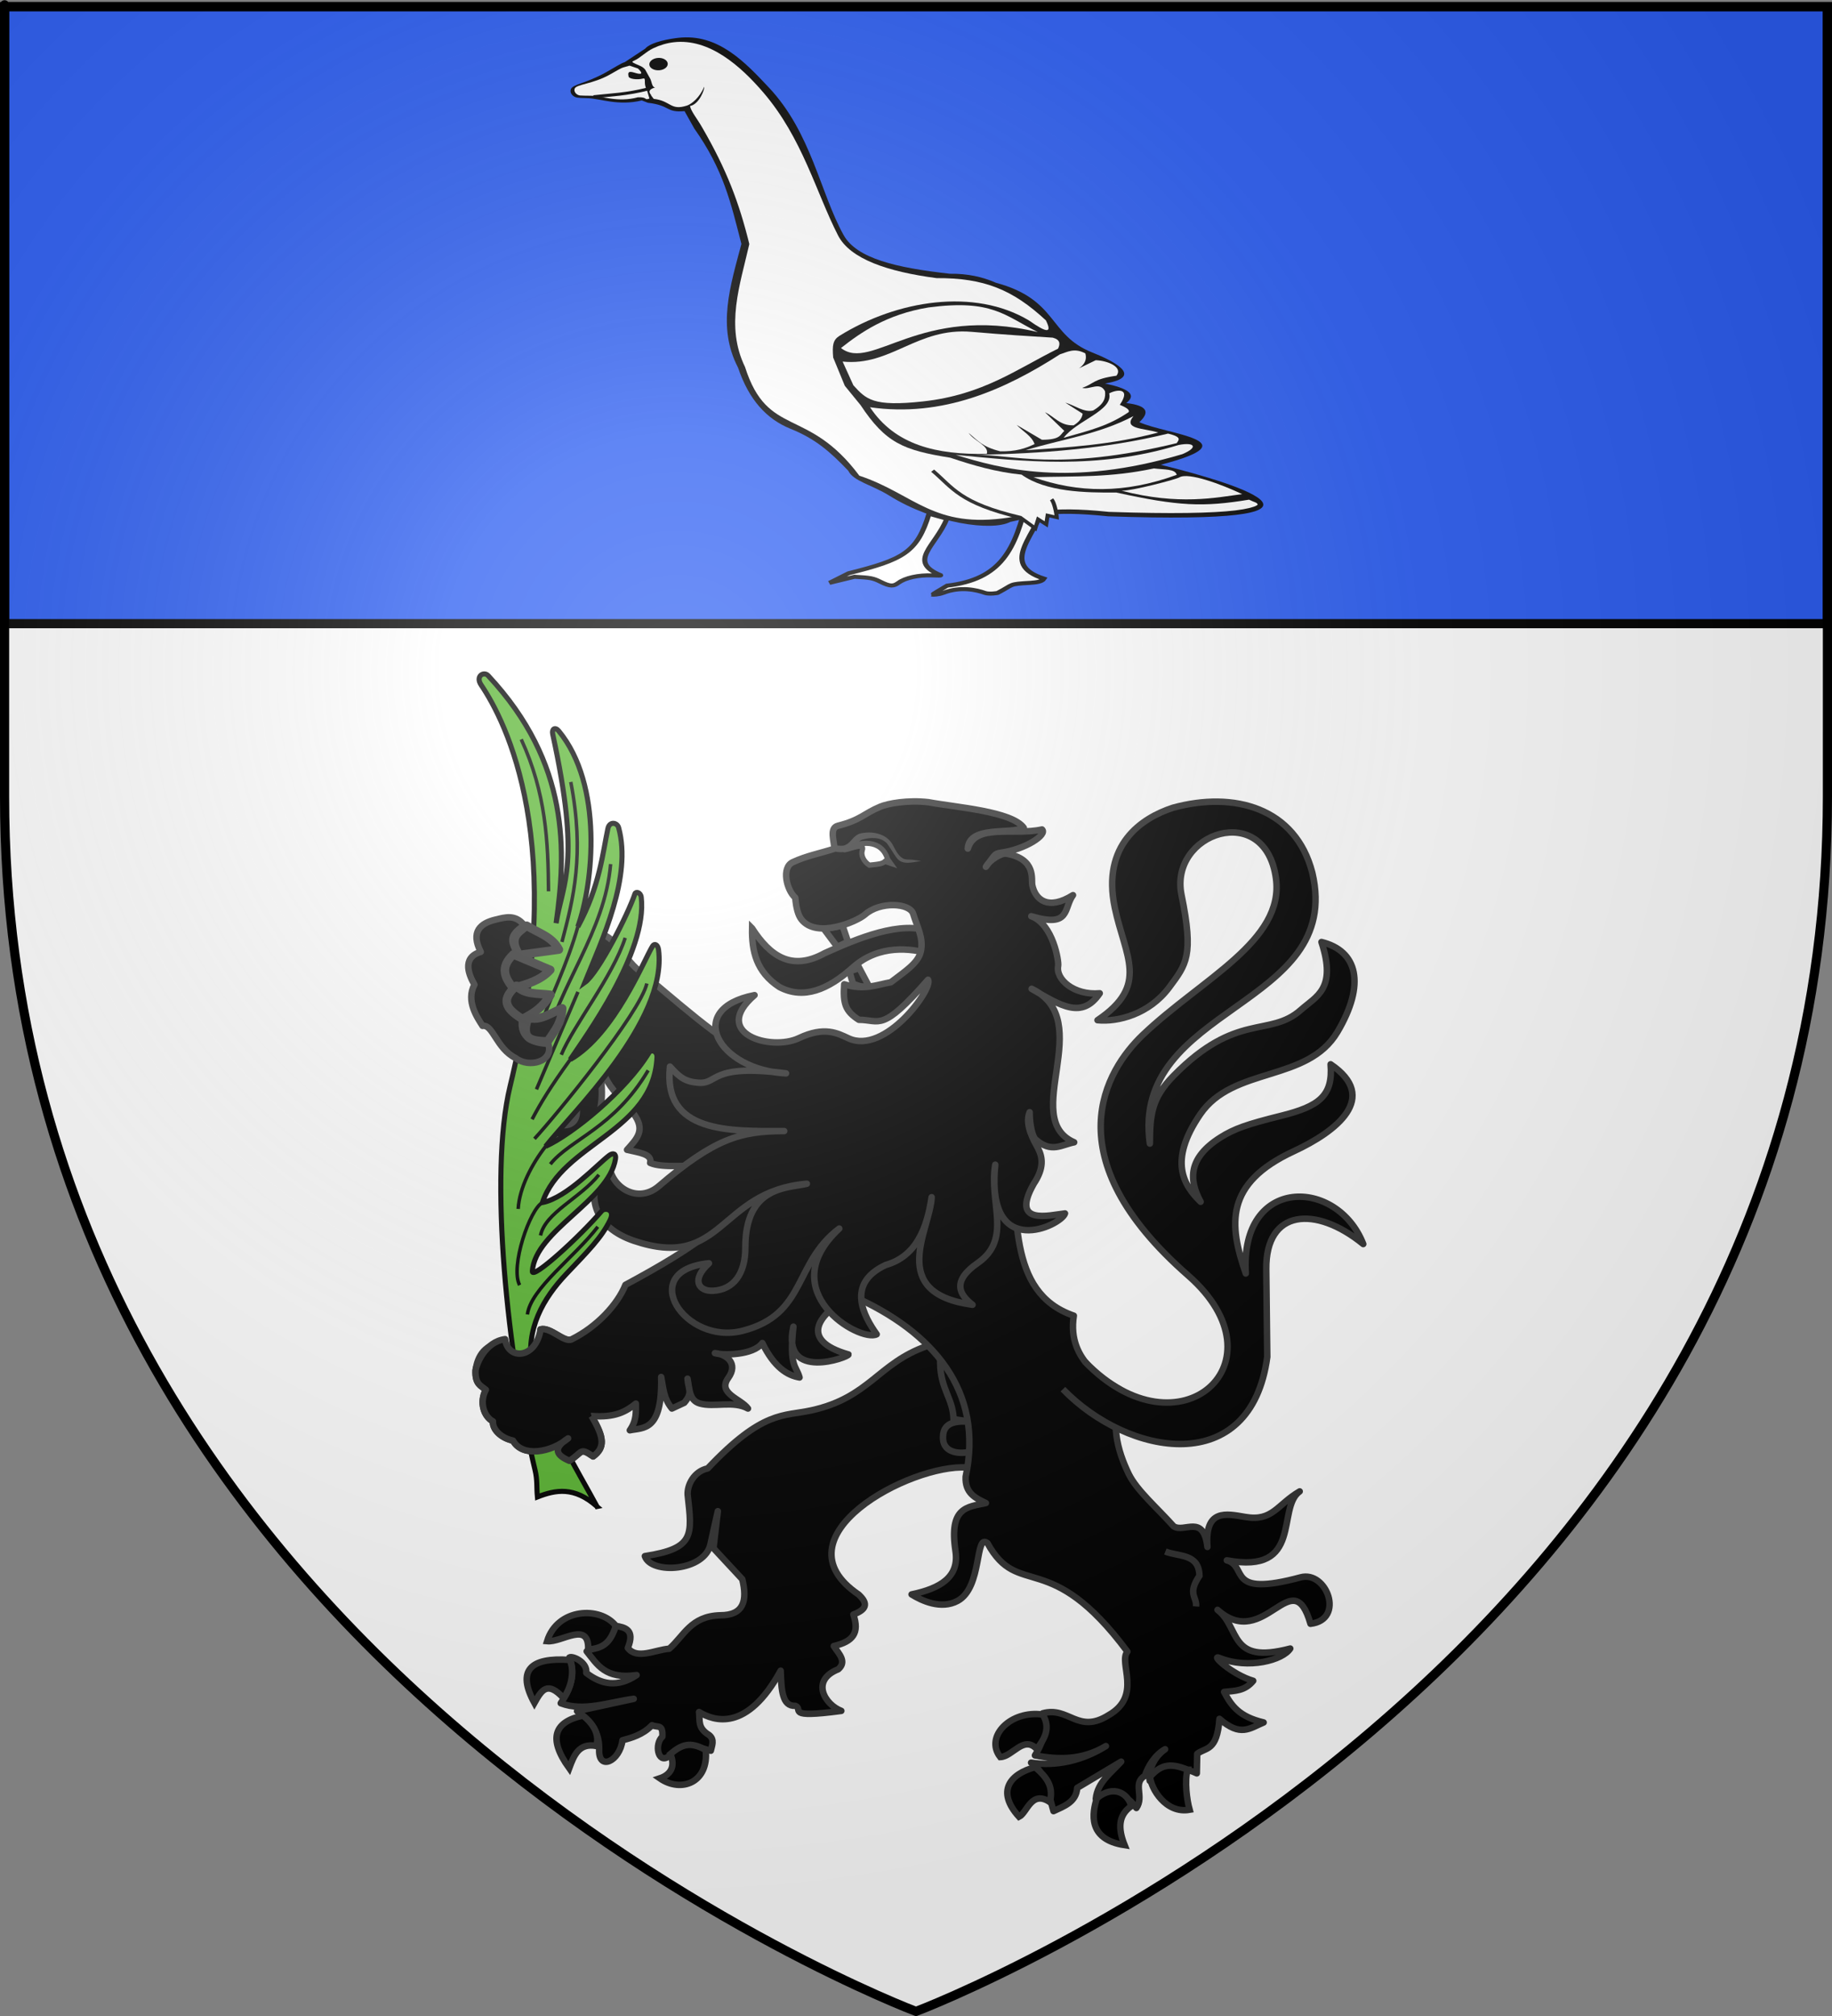 <?xml version="1.0" encoding="UTF-8" standalone="no"?>
<svg
   xmlns:dc="http://purl.org/dc/elements/1.1/"
   xmlns:cc="http://creativecommons.org/ns#"
   xmlns:rdf="http://www.w3.org/1999/02/22-rdf-syntax-ns#"
   xmlns:svg="http://www.w3.org/2000/svg"
   xmlns="http://www.w3.org/2000/svg"
   xmlns:xlink="http://www.w3.org/1999/xlink"
   xmlns:sodipodi="http://sodipodi.sourceforge.net/DTD/sodipodi-0.dtd"
   xmlns:inkscape="http://www.inkscape.org/namespaces/inkscape"
   height="660"
   width="600"
   version="1.0"
   id="svg2"
   sodipodi:version="0.32"
   inkscape:version="0.47pre1"
   sodipodi:docname="Blason_de_la_ville_d'Ancerville-A_(55).svg"
   inkscape:export-filename="/Users/olivier/Desktop/Blason Rouge/Blason_Vide_3D.png"
   inkscape:export-xdpi="144"
   inkscape:export-ydpi="144"
   inkscape:output_extension="org.inkscape.output.svg.inkscape">
  <rect width="100%" height="100%" fill="#808080" stroke="none"/>
  <sodipodi:namedview
     inkscape:window-height="706"
     inkscape:window-width="1366"
     inkscape:pageshadow="2"
     inkscape:pageopacity="0.0"
     guidetolerance="10.0"
     gridtolerance="10.0"
     objecttolerance="10.0"
     borderopacity="1.0"
     bordercolor="#666666"
     pagecolor="#ffffff"
     id="base"
     showgrid="false"
     height="660px"
     inkscape:zoom="0.71969697"
     inkscape:cx="300"
     inkscape:cy="330"
     inkscape:window-x="-8"
     inkscape:window-y="-8"
     inkscape:current-layer="layer4"
     inkscape:object-nodes="true"
     inkscape:window-maximized="1" />
  <desc
     id="desc4">Flag of Canton of Valais (Wallis)</desc>
  <defs
     id="defs6">
    <linearGradient
       id="linearGradient2893">
      <stop
         style="stop-color:white;stop-opacity:0.314;"
         offset="0"
         id="stop2895" />
      <stop
         id="stop2897"
         offset="0.19"
         style="stop-color:white;stop-opacity:0.251;" />
      <stop
         style="stop-color:#6b6b6b;stop-opacity:0.125;"
         offset="0.6"
         id="stop2901" />
      <stop
         style="stop-color:black;stop-opacity:0.125;"
         offset="1"
         id="stop2899" />
    </linearGradient>
    <radialGradient
       inkscape:collect="always"
       xlink:href="#linearGradient2893"
       id="radialGradient3163"
       gradientUnits="userSpaceOnUse"
       gradientTransform="matrix(1.353,0,0,1.349,-77.629,-85.747)"
       cx="221.445"
       cy="226.331"
       fx="221.445"
       fy="226.331"
       r="300" />
    <g
       id="f">
      <rect
         id="rect1964"
         style="fill:#28166f"
         y="-30"
         x="-50"
         height="60"
         width="100" />
      <g
         id="g1966"
         style="fill:#ffffff"
         transform="translate(0,-20)">
        <path
           id="path1968"
           d="M -1.212,27.818 C -1.212,22.175 -2.091,20.471 -4.542,13.98 C -5.709,10.888 -5.024,7.103 -2.858,3.601 C -2.082,2.346 -1.114,1.214 0,0 C 1.114,1.214 2.082,2.346 2.858,3.601 C 5.024,7.103 5.709,10.888 4.542,13.98 C 2.091,20.471 1.212,22.175 1.212,27.818 L -1.212,27.818 z" />
        <path
           id="rwi"
           d="M 2.922,27.672 C 2.922,21.721 5.239,17.829 8.501,16.66 C 9.949,16.141 11.808,16.387 13.519,18.107 C 15.638,20.236 16.255,26.1 10.036,27.228 C 10.694,26.272 10.655,24.147 9.322,23.441 C 8.331,22.916 7.209,23.188 6.646,23.564 C 5.822,24.116 4.917,25.67 4.967,27.672 L 2.922,27.672 z" />
        <path
           id="path1971"
           d="M 1.777,30.183 C 1.79,32.191 2.795,33.518 4.516,34.257 C 4.295,34.955 3.257,36.378 1.831,36.281 C 1.55,37.787 1.282,38.632 0,40 C -1.282,38.632 -1.55,37.787 -1.831,36.281 C -3.257,36.378 -4.295,34.955 -4.516,34.257 C -2.795,33.518 -1.79,32.191 -1.777,30.183 L 1.777,30.183 z" />
        <use
           xlink:href="#rwi"
           height="400"
           width="800"
           y="0"
           x="0"
           id="use1973"
           transform="scale(-1,1)" />
        <rect
           id="rect1975"
           y="27.331"
           x="-7.923"
           height="3.218"
           width="15.846" />
      </g>
    </g>
    <g
       id="s">
      <g
         id="c">
        <path
           id="t"
           d="M 0,0 L 0,1 L 0.5,1 L 0,0 z"
           transform="matrix(0.951,0.309,-0.309,0.951,0,-1)" />
        <use
           xlink:href="#t"
           transform="scale(-1,1)"
           id="use2144"
           x="0"
           y="0"
           width="810"
           height="540" />
      </g>
      <g
         id="a">
        <use
           xlink:href="#c"
           transform="matrix(0.309,0.951,-0.951,0.309,0,0)"
           id="use2147"
           x="0"
           y="0"
           width="810"
           height="540" />
        <use
           xlink:href="#c"
           transform="matrix(-0.809,0.588,-0.588,-0.809,0,0)"
           id="use2149"
           x="0"
           y="0"
           width="810"
           height="540" />
      </g>
      <use
         xlink:href="#a"
         transform="scale(-1,1)"
         id="use2151"
         x="0"
         y="0"
         width="810"
         height="540" />
    </g>
    <g
       id="s-4">
      <g
         id="c-6">
        <path
           transform="matrix(0.951,0.309,-0.309,0.951,0,-1)"
           d="M 0,0 L 0,1 L 0.5,1 L 0,0 z"
           id="t-0" />
        <use
           height="540"
           width="810"
           y="0"
           x="0"
           id="use2144-7"
           transform="scale(-1,1)"
           xlink:href="#t-0" />
      </g>
      <g
         id="a-1">
        <use
           height="540"
           width="810"
           y="0"
           x="0"
           id="use2147-7"
           transform="matrix(0.309,0.951,-0.951,0.309,0,0)"
           xlink:href="#c-6" />
        <use
           height="540"
           width="810"
           y="0"
           x="0"
           id="use2149-7"
           transform="matrix(-0.809,0.588,-0.588,-0.809,0,0)"
           xlink:href="#c-6" />
      </g>
      <use
         height="540"
         width="810"
         y="0"
         x="0"
         id="use2151-7"
         transform="scale(-1,1)"
         xlink:href="#a-1" />
    </g>
    <pattern
       id="pattern4124"
       patternTransform="translate(-328.318,-112.593)"
       height="199.71"
       width="178.168"
       patternUnits="userSpaceOnUse">
      <g
         id="g4119"
         transform="matrix(0.806,0,0,0.77,264.813,86.782)">
        <path
           inkscape:tile-y0="-111.58328"
           inkscape:tile-x0="-325.61408"
           inkscape:tile-h="127.72503"
           inkscape:tile-w="108.61065"
           inkscape:tile-cy="-47.720769"
           inkscape:tile-cx="-271.30875"
           d="M -267.374,-6.853 L -272.223,16.977 L -277.071,-6.853 L -277.071,-26.381 L -277.071,-51.594 L -302.284,-51.594 L -302.284,-37.048 L -311.982,-37.048 L -311.982,-51.594 L -326.528,-51.594 L -326.528,-61.291 L -311.982,-61.291 L -311.982,-75.837 L -302.284,-75.837 L -302.284,-61.291 L -277.071,-61.291 L -277.071,-86.504 L -291.617,-86.504 L -291.617,-96.202 L -277.071,-96.202 L -277.071,-110.748 L -267.374,-110.748 L -267.374,-96.202 L -252.828,-96.202 L -252.828,-86.504 L -267.374,-86.504 L -267.374,-61.291 L -242.161,-61.291 L -242.161,-75.837 L -232.463,-75.837 L -232.463,-61.291 L -217.917,-61.291 L -217.917,-51.594 L -232.463,-51.594 L -232.463,-37.048 L -242.161,-37.048 L -242.161,-51.594 L -267.374,-51.594 L -267.374,-26.381 L -267.374,-6.853 z"
           id="path4262"
           sodipodi:nodetypes="cccccccccccccccccccccccccccccccccccccccc"
           style="fill:#fcef3c;fill-opacity:1;stroke:#000000;stroke-width:3.807;stroke-miterlimit:4;stroke-dasharray:none;stroke-opacity:1;display:inline" />
        <use
           id="use2607"
           xlink:href="#path4262"
           inkscape:tiled-clone-of="#path4262"
           y="0"
           x="0"
           width="601.465"
           height="658.974" />
        <use
           id="use2613"
           transform="translate(108.611,127.725)"
           xlink:href="#path4262"
           inkscape:tiled-clone-of="#path4262"
           y="0"
           x="0"
           width="601.465"
           height="658.974" />
      </g>
    </pattern>
    <g
       id="s-9">
      <g
         id="c-3">
        <path
           id="t-4"
           d="M 0,0 L 0,1 L 0.5,1 L 0,0 z"
           transform="matrix(0.951,0.309,-0.309,0.951,0,-1)" />
        <use
           xlink:href="#t-4"
           transform="scale(-1,1)"
           id="use2144-4"
           x="0"
           y="0"
           width="810"
           height="540" />
      </g>
      <g
         id="a-6">
        <use
           xlink:href="#c-3"
           transform="matrix(0.309,0.951,-0.951,0.309,0,0)"
           id="use2147-0"
           x="0"
           y="0"
           width="810"
           height="540" />
        <use
           xlink:href="#c-3"
           transform="matrix(-0.809,0.588,-0.588,-0.809,0,0)"
           id="use2149-6"
           x="0"
           y="0"
           width="810"
           height="540" />
      </g>
      <use
         xlink:href="#a-6"
         transform="scale(-1,1)"
         id="use2151-6"
         x="0"
         y="0"
         width="810"
         height="540" />
    </g>
    <g
       id="f-0">
      <rect
         width="100"
         height="60"
         x="-50"
         y="-30"
         style="fill:#28166f"
         id="rect1964-9" />
      <g
         transform="translate(0,-20)"
         style="fill:#ffffff"
         id="g1966-0">
        <path
           d="M -1.212,27.818 C -1.212,22.175 -2.091,20.471 -4.542,13.98 C -5.709,10.888 -5.024,7.103 -2.858,3.601 C -2.082,2.346 -1.114,1.214 0,0 C 1.114,1.214 2.082,2.346 2.858,3.601 C 5.024,7.103 5.709,10.888 4.542,13.98 C 2.091,20.471 1.212,22.175 1.212,27.818 L -1.212,27.818 z"
           id="path1968-0" />
        <path
           d="M 2.922,27.672 C 2.922,21.721 5.239,17.829 8.501,16.66 C 9.949,16.141 11.808,16.387 13.519,18.107 C 15.638,20.236 16.255,26.1 10.036,27.228 C 10.694,26.272 10.655,24.147 9.322,23.441 C 8.331,22.916 7.209,23.188 6.646,23.564 C 5.822,24.116 4.917,25.67 4.967,27.672 L 2.922,27.672 z"
           id="rwi-6" />
        <path
           d="M 1.777,30.183 C 1.79,32.191 2.795,33.518 4.516,34.257 C 4.295,34.955 3.257,36.378 1.831,36.281 C 1.55,37.787 1.282,38.632 0,40 C -1.282,38.632 -1.55,37.787 -1.831,36.281 C -3.257,36.378 -4.295,34.955 -4.516,34.257 C -2.795,33.518 -1.79,32.191 -1.777,30.183 L 1.777,30.183 z"
           id="path1971-1" />
        <use
           transform="scale(-1,1)"
           id="use1973-3"
           x="0"
           y="0"
           width="800"
           height="400"
           xlink:href="#rwi-6" />
        <rect
           width="15.846"
           height="3.218"
           x="-7.923"
           y="27.331"
           id="rect1975-8" />
      </g>
    </g>
    <g
       id="s-4-8">
      <g
         id="c-6-6">
        <path
           id="t-0-0"
           d="M 0,0 L 0,1 L 0.5,1 L 0,0 z"
           transform="matrix(0.951,0.309,-0.309,0.951,0,-1)" />
        <use
           xlink:href="#t-0-0"
           transform="scale(-1,1)"
           id="use2144-7-2"
           x="0"
           y="0"
           width="810"
           height="540" />
      </g>
      <g
         id="a-1-4">
        <use
           xlink:href="#c-6-6"
           transform="matrix(0.309,0.951,-0.951,0.309,0,0)"
           id="use2147-7-8"
           x="0"
           y="0"
           width="810"
           height="540" />
        <use
           xlink:href="#c-6-6"
           transform="matrix(-0.809,0.588,-0.588,-0.809,0,0)"
           id="use2149-7-6"
           x="0"
           y="0"
           width="810"
           height="540" />
      </g>
      <use
         xlink:href="#a-1-4"
         transform="scale(-1,1)"
         id="use2151-7-5"
         x="0"
         y="0"
         width="810"
         height="540" />
    </g>
    <g
       id="s-6">
      <g
         id="c-8">
        <path
           id="t-5"
           d="M 0,0 L 0,1 L 0.5,1 L 0,0 z"
           transform="matrix(0.951,0.309,-0.309,0.951,0,-1)" />
        <use
           xlink:href="#t-5"
           transform="scale(-1,1)"
           id="use2144-76"
           x="0"
           y="0"
           width="810"
           height="540" />
      </g>
      <g
         id="a-18">
        <use
           xlink:href="#c-8"
           transform="matrix(0.309,0.951,-0.951,0.309,0,0)"
           id="use2147-9"
           x="0"
           y="0"
           width="810"
           height="540" />
        <use
           xlink:href="#c-8"
           transform="matrix(-0.809,0.588,-0.588,-0.809,0,0)"
           id="use2149-2"
           x="0"
           y="0"
           width="810"
           height="540" />
      </g>
      <use
         xlink:href="#a-18"
         transform="scale(-1,1)"
         id="use2151-79"
         x="0"
         y="0"
         width="810"
         height="540" />
    </g>
    <g
       id="f-6">
      <rect
         width="100"
         height="60"
         x="-50"
         y="-30"
         style="fill:#28166f"
         id="rect1964-1" />
      <g
         transform="translate(0,-20)"
         style="fill:#ffffff"
         id="g1966-4">
        <path
           d="M -1.212,27.818 C -1.212,22.175 -2.091,20.471 -4.542,13.98 C -5.709,10.888 -5.024,7.103 -2.858,3.601 C -2.082,2.346 -1.114,1.214 0,0 C 1.114,1.214 2.082,2.346 2.858,3.601 C 5.024,7.103 5.709,10.888 4.542,13.98 C 2.091,20.471 1.212,22.175 1.212,27.818 L -1.212,27.818 z"
           id="path1968-2" />
        <path
           d="M 2.922,27.672 C 2.922,21.721 5.239,17.829 8.501,16.66 C 9.949,16.141 11.808,16.387 13.519,18.107 C 15.638,20.236 16.255,26.1 10.036,27.228 C 10.694,26.272 10.655,24.147 9.322,23.441 C 8.331,22.916 7.209,23.188 6.646,23.564 C 5.822,24.116 4.917,25.67 4.967,27.672 L 2.922,27.672 z"
           id="rwi-3" />
        <path
           d="M 1.777,30.183 C 1.79,32.191 2.795,33.518 4.516,34.257 C 4.295,34.955 3.257,36.378 1.831,36.281 C 1.55,37.787 1.282,38.632 0,40 C -1.282,38.632 -1.55,37.787 -1.831,36.281 C -3.257,36.378 -4.295,34.955 -4.516,34.257 C -2.795,33.518 -1.79,32.191 -1.777,30.183 L 1.777,30.183 z"
           id="path1971-2" />
        <use
           transform="scale(-1,1)"
           id="use1973-2"
           x="0"
           y="0"
           width="800"
           height="400"
           xlink:href="#rwi-3" />
        <rect
           width="15.846"
           height="3.218"
           x="-7.923"
           y="27.331"
           id="rect1975-1" />
      </g>
    </g>
    <g
       id="s-4-5">
      <g
         id="c-6-1">
        <path
           id="t-0-7"
           d="M 0,0 L 0,1 L 0.5,1 L 0,0 z"
           transform="matrix(0.951,0.309,-0.309,0.951,0,-1)" />
        <use
           xlink:href="#t-0-7"
           transform="scale(-1,1)"
           id="use2144-7-1"
           x="0"
           y="0"
           width="810"
           height="540" />
      </g>
      <g
         id="a-1-1">
        <use
           xlink:href="#c-6-1"
           transform="matrix(0.309,0.951,-0.951,0.309,0,0)"
           id="use2147-7-5"
           x="0"
           y="0"
           width="810"
           height="540" />
        <use
           xlink:href="#c-6-1"
           transform="matrix(-0.809,0.588,-0.588,-0.809,0,0)"
           id="use2149-7-2"
           x="0"
           y="0"
           width="810"
           height="540" />
      </g>
      <use
         xlink:href="#a-1-1"
         transform="scale(-1,1)"
         id="use2151-7-7"
         x="0"
         y="0"
         width="810"
         height="540" />
    </g>
    <g
       id="f-8">
      <rect
         id="rect1964-93"
         style="fill:#28166f"
         y="-30"
         x="-50"
         height="60"
         width="100" />
      <g
         id="g1966-44"
         style="fill:#ffffff"
         transform="translate(0,-20)">
        <path
           id="path1968-6"
           d="M -1.212,27.818 C -1.212,22.175 -2.091,20.471 -4.542,13.98 C -5.709,10.888 -5.024,7.103 -2.858,3.601 C -2.082,2.346 -1.114,1.214 0,0 C 1.114,1.214 2.082,2.346 2.858,3.601 C 5.024,7.103 5.709,10.888 4.542,13.98 C 2.091,20.471 1.212,22.175 1.212,27.818 L -1.212,27.818 z" />
        <path
           id="rwi-0"
           d="M 2.922,27.672 C 2.922,21.721 5.239,17.829 8.501,16.66 C 9.949,16.141 11.808,16.387 13.519,18.107 C 15.638,20.236 16.255,26.1 10.036,27.228 C 10.694,26.272 10.655,24.147 9.322,23.441 C 8.331,22.916 7.209,23.188 6.646,23.564 C 5.822,24.116 4.917,25.67 4.967,27.672 L 2.922,27.672 z" />
        <path
           id="path1971-6"
           d="M 1.777,30.183 C 1.79,32.191 2.795,33.518 4.516,34.257 C 4.295,34.955 3.257,36.378 1.831,36.281 C 1.55,37.787 1.282,38.632 0,40 C -1.282,38.632 -1.55,37.787 -1.831,36.281 C -3.257,36.378 -4.295,34.955 -4.516,34.257 C -2.795,33.518 -1.79,32.191 -1.777,30.183 L 1.777,30.183 z" />
        <use
           xlink:href="#rwi-0"
           height="400"
           width="800"
           y="0"
           x="0"
           id="use1973-6"
           transform="scale(-1,1)" />
        <rect
           id="rect1975-18"
           y="27.331"
           x="-7.923"
           height="3.218"
           width="15.846" />
      </g>
    </g>
    <g
       id="s-65">
      <g
         id="c-0">
        <path
           id="t-9"
           d="M 0,0 L 0,1 L 0.5,1 L 0,0 z"
           transform="matrix(0.951,0.309,-0.309,0.951,0,-1)" />
        <use
           xlink:href="#t-9"
           transform="scale(-1,1)"
           id="use2144-0"
           x="0"
           y="0"
           width="810"
           height="540" />
      </g>
      <g
         id="a-0">
        <use
           xlink:href="#c-0"
           transform="matrix(0.309,0.951,-0.951,0.309,0,0)"
           id="use2147-6"
           x="0"
           y="0"
           width="810"
           height="540" />
        <use
           xlink:href="#c-0"
           transform="matrix(-0.809,0.588,-0.588,-0.809,0,0)"
           id="use2149-1"
           x="0"
           y="0"
           width="810"
           height="540" />
      </g>
      <use
         xlink:href="#a-0"
         transform="scale(-1,1)"
         id="use2151-3"
         x="0"
         y="0"
         width="810"
         height="540" />
    </g>
    <g
       id="s-5">
      <g
         id="c-1">
        <path
           id="t-7"
           d="M 0,0 L 0,1 L 0.5,1 L 0,0 z"
           transform="matrix(0.951,0.309,-0.309,0.951,0,-1)" />
        <use
           xlink:href="#t-7"
           transform="scale(-1,1)"
           id="use2144-1"
           x="0"
           y="0"
           width="810"
           height="540" />
      </g>
      <g
         id="a-1-2">
        <use
           xlink:href="#c-1"
           transform="matrix(0.309,0.951,-0.951,0.309,0,0)"
           id="use2147-5"
           x="0"
           y="0"
           width="810"
           height="540" />
        <use
           xlink:href="#c-1"
           transform="matrix(-0.809,0.588,-0.588,-0.809,0,0)"
           id="use2149-2-4"
           x="0"
           y="0"
           width="810"
           height="540" />
      </g>
      <use
         xlink:href="#a-1-2"
         transform="scale(-1,1)"
         id="use2151-7-8"
         x="0"
         y="0"
         width="810"
         height="540" />
    </g>
  </defs>
  <g
     inkscape:groupmode="layer"
     id="layer3"
     inkscape:label="Fond écu"
     style="display:inline">
    <path
       id="path2855"
       style="fill:#ffffff;fill-opacity:1;fill-rule:evenodd;stroke:none;stroke-width:1px;stroke-linecap:butt;stroke-linejoin:miter;stroke-opacity:1"
       d="M 300,658.5 C 300,658.5 598.5,546.18 598.5,260.728 C 598.5,-24.723 598.5,2.176 598.5,2.176 L 1.5,2.176 L 1.5,260.728 C 1.5,546.18 300,658.5 300,658.5 z"
       sodipodi:nodetypes="cccccc" />
    <g
       id="g3714"
       transform="translate(212.95,-619.159)" />
    <g
       id="layer9"
       inkscape:label="Fond d'écu"
       transform="translate(212.95,-619.159)">
      <g
         transform="matrix(2,0,0,2,-732.892,-1853.188)"
         inkscape:label="Meubles"
         id="g2807" />
      <g
         transform="matrix(2,0,0,2,1696.976,-413.55)"
         inkscape:label="Meubles"
         id="g4626" />
      <g
         id="g5271"
         inkscape:label="Meubles"
         transform="matrix(2,0,0,2,-732.892,-453.188)" />
      <g
         id="g5273"
         inkscape:label="Reflet final"
         transform="matrix(2,0,0,2,-732.892,-453.188)" />
      <g
         id="g5275"
         inkscape:label="Contour final"
         transform="matrix(2,0,0,2,-732.892,-453.188)" />
    </g>
    <g
       id="layer6"
       inkscape:label="Reflet final"
       transform="translate(212.95,-619.159)" />
    <g
       id="layer5"
       inkscape:label="Contour final"
       transform="translate(212.95,-619.159)" />
    <path
       style="fill:#2b5df2;fill-opacity:1;fill-rule:nonzero;stroke:#000000;stroke-width:3;stroke-opacity:1"
       d="m 1.5,2.176 597,0 0,202 -597,0 0,-202 z"
       id="rect3081"
       sodipodi:nodetypes="ccccc" />
    <g
       id="g7434"
       transform="translate(-293.44,205.018)" />
    <path
       d="m -95.745,281.381 a 0,4.787 0 1 1 0,-4.679 l 0,0 z"
       transform="translate(1161.2,481.929)"
       sodipodi:end="6.2831853"
       sodipodi:start="1.357941"
       sodipodi:ry="4.7872343"
       sodipodi:rx="0"
       sodipodi:cy="276.70212"
       sodipodi:cx="-95.744682"
       id="path13306"
       style="opacity:0.615;fill:#fcef3c;fill-opacity:0.991;fill-rule:evenodd;stroke:#000000;stroke-width:2.5;stroke-linecap:round;stroke-linejoin:round;stroke-miterlimit:4;stroke-opacity:1;stroke-dasharray:none;stroke-dashoffset:0"
       sodipodi:type="arc" />
    <path
       d="m 1346.593,33.495 a 0,1.121 0 1 1 0,0 0,1.121 0 1 1 0,0 z"
       sodipodi:ry="1.1207596"
       sodipodi:rx="0"
       sodipodi:cy="33.495399"
       sodipodi:cx="1346.5927"
       id="path5900"
       style="fill:#000000;fill-opacity:1;stroke:none"
       sodipodi:type="arc"
       transform="translate(-511.699,215.564)" />
  </g>
  <g
     inkscape:groupmode="layer"
     id="layer4"
     inkscape:label="Meubles">
    <g
       transform="translate(-247.382,200.898)"
       id="g3714-4" />
    <g
       transform="translate(-247.382,200.898)"
       inkscape:label="Fond d'écu"
       id="layer9-9">
      <g
         id="g2807-6"
         inkscape:label="Meubles"
         transform="matrix(2,0,0,2,-732.892,-1853.188)" />
      <g
         id="g4626-3"
         inkscape:label="Meubles"
         transform="matrix(2,0,0,2,1696.976,-413.55)" />
      <g
         transform="matrix(2,0,0,2,-732.892,-453.188)"
         inkscape:label="Meubles"
         id="g5271-7" />
      <g
         transform="matrix(2,0,0,2,-732.892,-453.188)"
         inkscape:label="Reflet final"
         id="g5273-8" />
      <g
         transform="matrix(2,0,0,2,-732.892,-453.188)"
         inkscape:label="Contour final"
         id="g5275-8" />
    </g>
    <g
       transform="translate(-247.382,200.898)"
       inkscape:label="Reflet final"
       id="layer6-2" />
    <g
       transform="translate(-247.382,200.898)"
       inkscape:label="Contour final"
       id="layer5-9" />
    <g
       transform="translate(890.629,188.607)"
       inkscape:label="Meubles"
       id="g26149" />
    <g
       transform="translate(2105.563,908.426)"
       inkscape:label="Meubles"
       id="g26153" />
    <g
       id="g26155"
       inkscape:label="Meubles"
       transform="translate(1520.792,892.423)" />
    <g
       id="g4945"
       inkscape:label="Calque 1"
       transform="translate(895.317,580.155)" />
    <g
       transform="translate(590.318,631.997)"
       id="layer1-9"
       inkscape:label="Calque 1">
      <g
         transform="matrix(0.501,0,0,0.501,19.979,-42.364)"
         inkscape:label="Calque 1"
         id="g5327" />
    </g>
    <g
       style="display:inline"
       transform="matrix(0.825,-0.069,0.087,0.655,-997.097,104.88)"
       id="g5909">
      <path
         style="fill:#000000;fill-opacity:1;display:inline"
         d="m 1476.312,14.312 c -2.939,0.119 -10.84,0.785 -13.553,4.019 l -8.697,5.793 c -1.618,0.405 -4.321,2.284 -8.125,4.375 -8.463,4.651 -13.24,4.296 -14.406,6.719 -0.781,1.623 0.217,3.885 1.969,4.438 0.548,0.173 1.661,0.428 3.969,0.719 4.932,0.621 11.691,5.264 21.312,3.375 l 2.25,1.406 c 8.841,2.254 6.389,5.679 13.969,5.656 l 2.906,8.969 c 9.383,21.774 10.467,38.177 12.493,59.029 -6.482,20.139 -13.995,39.949 -7.774,60.971 2.601,16.425 8.518,26.663 17.469,32.469 9.156,5.939 14.224,12.8 20.437,23.094 1.44,5.403 8.622,7.977 14.813,14 16.135,15.683 38.449,21.987 46.094,18 9.329,-1.352 15.311,-4.379 38.75,1.281 100.025,14.88 55.48,-9.523 23.312,-23.312 37.644,-8.119 3.723,-14.781 -6.156,-21.938 4.421,-4.211 4.529,-7.78 -4.125,-10 4.853,-3.827 1.274,-7.286 -7.344,-10.531 16.517,-1.688 3.728,-11.315 -3.406,-15.875 -16.487,-10.537 -10.552,-27.574 -34.219,-38.469 -0.012,-0.008 -0.02,-0.023 -0.031,-0.031 -4.878,-3.392 -10.511,-5.686 -17.563,-6.312 -20.807,-5.2 -35.798,-11.394 -39.687,-23.562 -7.036,-22.011 -7.257,-51.826 -21.688,-76.062 -8.034,-13.493 -17.099,-28.864 -32.969,-28.219 z"
         id="path5895"
         sodipodi:nodetypes="cccssssccccccsccccccccscscssc" />
      <path
         id="path7123"
         style="fill:#ffffff;fill-opacity:1;stroke:#000000;stroke-width:2;stroke-miterlimit:4;stroke-opacity:1;stroke-dasharray:none;display:inline"
         d="m 1534.427,292.803 c 2.928,-2.189 8.258,-3.074 13.614,-2.26 2.632,0.4 3.406,0.52 3.307,0.267 -12.52,-8.254 -0.394,-14.543 5.393,-27.686 l -6.747,-3.2 c -6.701,18.716 -12.512,21.616 -34.687,26.118 l -8.003,3.949 10.164,-1.973 c 6.295,1.109 7.247,1.449 9.911,3.545 3.672,2.888 4.944,2.813 7.048,1.24 z"
         sodipodi:nodetypes="csccccccsc" />
      <path
         id="path7125"
         style="fill:#ffffff;fill-opacity:1;stroke:#000000;stroke-width:2;stroke-miterlimit:4;stroke-opacity:1;stroke-dasharray:none;display:inline"
         d="m 1586.175,298.283 c 2.379,0.027 4.646,-0.058 5.566,-1.49 -17.629,-9.428 0.07,-22.302 5.291,-39.338 l -7.454,-1.65 c -7.532,25.584 -14.596,39.509 -36.245,40.44 -3.477,2.031 -6.27,3.752 -6.208,3.824 0.062,0.072 2.186,0.34 4.456,-0.473 7.032,-2.518 13.12,-0.037 16.282,1.811 1.482,0.867 5.185,0.625 5.101,0.426 6.877,-3.55 4.3,-3.834 13.211,-3.551 z"
         sodipodi:nodetypes="cccccssscc" />
      <path
         style="fill:#ffffff;display:inline"
         d="m 1474.25,16.312 c -2.666,0.119 -5.438,0.814 -8.344,2.156 -2.875,1.328 -5.763,4.333 -7.781,5.156 -1.488,0.607 -1.274,0.735 0.096,1.789 1.12,0.862 2.697,1.528 3.5,3.281 l 1.246,3.898 c 0.89,2.122 0.266,4.821 1.701,5.309 -4.209,1.039 -1.582,3.591 -1.98,3.754 l 0.844,1.812 c 6.749,1.694 5.844,6.672 12.719,4.688 2.013,-0.581 5.518,-3.66 7.719,-8.562 0.192,1.014 -2.828,8.512 -6.563,8.906 0.193,2.966 2.045,6.189 3.719,11.281 7.367,21.774 10.537,38.554 12.375,59.406 -5.879,20.139 -13.737,39.571 -8.094,60.594 5.2,36.199 22.467,21.944 39.219,58.469 10.364,5.653 17.051,13.22 24.812,18.781 7.753,5.555 16.485,9.359 31.781,8.094 0.016,-0.002 0.046,0.002 0.062,0 8.904,-1.311 15.818,-4.34 39.219,1.281 0.031,0.005 0.062,0.027 0.094,0.031 24.889,3.7 40.773,4.928 49.844,4.531 4.541,-0.198 7.402,-0.892 8.5,-1.5 0.549,-0.304 0.598,-0.479 0.594,-0.469 0,0.01 0.051,-0.011 -0.125,-0.406 -0.352,-0.791 -0.739,-0.632 -3.031,-2.375 -18.504,1.838 -27.981,0.315 -51.781,-9.031 -12.037,-1.105 -27.608,-3.153 -36.219,-12.75 -9.868,-2.325 -18.602,-6.604 -27.094,-11.312 -18.118,-5.664 -24.615,-9.984 -32.5,-29.719 l -5.179,-10.19 -3.094,-14.469 c 0.238,-6.168 0.833,-8.638 3.546,-10.428 24.515,-15.337 55.565,-18.211 75.29,0.243 6.186,6.777 8.555,7.564 6.615,0.62 -11.371,-16.534 -22.057,-23.576 -40.709,-25.401 -18.873,-5.2 -32.941,-13.019 -36.469,-25.188 -6.382,-22.011 -8.88,-49.67 -21.969,-73.906 -7.287,-13.493 -18.169,-29.02 -32.562,-28.375 z m -7,7.094 c 2.011,0 3.625,1.392 3.625,3.094 0,1.701 -1.614,3.062 -3.625,3.062 -2.011,0 -3.656,-1.361 -3.656,-3.062 -1e-4,-1.701 1.646,-3.094 3.656,-3.094 z"
         id="path5885"
         sodipodi:nodetypes="cssscccccsccccccscscssssscccccccccccssccsssc" />
      <path
         id="path7176"
         style="fill:#ffffff;fill-opacity:1;display:inline"
         d="m 1434.7,38.738 c 0.453,0.143 2.614,0.372 4.521,0.612 4.178,0.526 9.935,4.562 18.206,2.68 4.016,0.24 2.107,1.922 4.443,1.093 l -0.611,-4.752 c -1.117,-2.94 0.649,-5.746 -0.904,-5.392 -2.348,0.535 -5.508,-0.395 -5.533,-1.629 -0.027,-1.308 -0.206,-3.083 2.471,-1.649 2.978,1.595 3.472,0.773 1.613,-1.912 l -3.147,-1.742 -2.431,0.608 c -1.337,0.334 -2.811,1.372 -5.955,3.1 -6.994,3.844 -13.342,3.32 -14.306,5.323 -0.646,1.341 0.185,3.203 1.633,3.66 z"
         sodipodi:nodetypes="cscccssscccssc" />
      <path
         style="fill:#ffffff;fill-opacity:1;stroke:none"
         d="m 1524.006,181.148 c 18.686,4.446 31.112,-13.941 52.22,-9.366 13.933,3.02 21.311,4.325 31.514,6.226 2.8,1.273 2.744,3.312 1.518,5.664 -17.269,8.373 -31.75,19.702 -55.717,20.494 -20.096,0.664 -22.28,-3.491 -26.549,-10.856"
         id="path7715"
         sodipodi:nodetypes="csccsc" />
      <path
         style="fill:#ffffff;fill-opacity:1;stroke:none"
         d="m 1524.073,174.378 c 10.758,13.155 33.041,-18.448 78.092,0.252 -12.168,-9.512 -16.141,-18.209 -41.645,-16.685 -16.834,1.672 -28.07,9.691 -36.447,16.433 z"
         id="path7717"
         sodipodi:nodetypes="cccc" />
      <path
         style="fill:#ffffff;fill-opacity:1;stroke:none"
         d="m 1532.374,204.855 c 28.038,8.167 54.091,-3.201 77.344,-18.31 3.101,-0.83 5.948,-2.771 10.01,0.601 0.556,4.637 -2.508,7.493 -7.301,9.041 l 11.016,-5.245 c 4.544,0.661 10.505,4.491 7.328,8.52 -9.417,0.638 -9.234,3.1 -14.067,4.581 2.96,1.417 7.256,-2.561 8.778,2.634 -0.077,2.818 -0.558,6.01 -5.659,9.006 -3.664,0.789 -7.032,-3.35 -10.547,-5.054 l 6.258,6.203 c -0.533,2.433 -2.077,4.102 -4.14,5.378 -5.358,-0.278 -7.074,-5.095 -10.591,-7.668 l 6.631,10.043 c -1.877,1.683 -1.824,4.211 -9.25,3.463 l -9.141,-8.385 c 2.031,3.39 5.391,6.122 6.018,10.207 -3.863,1.805 -7.785,2.955 -13.871,2.143 -6.758,-2.95 -8.097,-6.029 -11.432,-10.391 1.762,4.342 7.489,7.151 6.044,11.11 -19.907,-1.596 -35.562,-8.176 -43.428,-27.877 z"
         id="path7719"
         sodipodi:nodetypes="ccccccccccccccccccccc" />
      <path
         style="fill:#ffffff;fill-opacity:1;stroke:none"
         d="m 1626.802,256.535 c 4.329,0.511 21.971,-3.364 23.355,-4.205 3.8,-2.332 16.273,5.215 23.796,10.854 -10.597,0.644 -25.333,3.037 -47.151,-6.649 z"
         id="path7721"
         sodipodi:nodetypes="cccc" />
      <path
         style="fill:#ffffff;fill-opacity:1;stroke:none"
         d="m 1592.83,246.185 c 17.21,1.25 30.357,3.449 47.839,0.653 3.902,1.078 8.328,1.027 8.608,4.116 -21.576,7.294 -39.709,4.849 -56.447,-4.769 z"
         id="path7723"
         sodipodi:nodetypes="cccc" />
      <path
         style="fill:#ffffff;fill-opacity:1;stroke:#000000;stroke-width:1.6;stroke-miterlimit:4;stroke-opacity:1;stroke-dasharray:none"
         d="m 1553.658,238.795 c 7.07,9.259 8.742,17.099 31.991,26.768 l 5.318,5.985 1.599,-4.371 2.895,2.873 1.013,-4.393 3.481,1.397 c 0.126,-1.977 -0.173,-7.705 -1.121,-9.145"
         id="path7733"
         sodipodi:nodetypes="cccccccc" />
      <path
         style="fill:#ffffff;fill-opacity:1;stroke:none"
         d="m 1571.383,232.775 c 13.492,0.958 31.069,11.893 79.552,2.505 0.847,-1.429 2.695,-2.714 -2.922,-5.075 -25.054,4.918 -50.73,4.677 -76.631,2.57 z"
         id="path7727"
         sodipodi:nodetypes="cccc" />
      <path
         style="fill:#ffffff;fill-opacity:1;stroke:none"
         d="m 1591.233,232.533 c 17.088,0.361 34.103,0.905 53.013,-3.271 -5.642,-2.878 -13.77,-3.002 -8.892,-9.137 -14.648,7.657 -29.412,8.437 -44.121,12.408 z"
         id="path7729"
         sodipodi:nodetypes="cccc" />
      <path
         style="fill:#ffffff;fill-opacity:1;stroke:none"
         d="m 1627.006,207.913 c 2.738,-1.578 9.254,-2.198 3.579,6.07 2.061,1.394 3.788,2.767 3.067,3.994 -8.855,6.059 -15.916,7.318 -26.849,9.993 6.008,-8.038 20.963,-11.399 20.203,-20.057 z"
         id="path7731"
         sodipodi:nodetypes="ccccc" />
      <path
         style="fill:#ffffff;fill-opacity:1;stroke:none"
         d="m 1563.546,231.946 c 16.761,8.577 42.893,20.966 89,9.021 6.74,-2.666 5.582,-5.583 -0.954,-4.692 -33.549,9.029 -62.063,1.593 -88.046,-4.329 z"
         id="path7725"
         sodipodi:nodetypes="cccc" />
      <path
         style="fill:#ffffff;stroke:#000000;stroke-width:1.5;stroke-linejoin:round;stroke-miterlimit:4;stroke-opacity:1;stroke-dasharray:none"
         d="m 1440.003,39.937 c 7.002,-0.239 13.107,0.269 22.155,-1.675"
         id="path5907"
         sodipodi:nodetypes="cc" />
    </g>
    <g
       style="display:inline"
       id="g4014"
       transform="matrix(1.109,0,0,1.109,-32.779,-73.941)">
      <path
         style="fill:#000000;fill-opacity:1;stroke:#313131;stroke-width:1.915;stroke-miterlimit:4;stroke-opacity:1;stroke-dasharray:none"
         d="m 251.666,340.713 c -0.131,6.698 1.246,12.902 8.06,17.329 7.143,3.785 14.426,0.792 21.756,-5.831 7.748,-6.813 17.067,-5.617 22.952,-3.928 0.969,-3.15 -0.22,-4.43 0.044,-6.54 -8.797,-3.476 -21.605,1.919 -31.355,6.298 -9.762,5.423 -16.16,0.879 -21.456,-7.327 z"
         id="path5515"
         sodipodi:nodetypes="ccccccc" />
      <path
         sodipodi:nodetypes="cscccsccccccccccccccccccccccccccccccccc"
         id="path5517"
         d="m 303.227,464.059 c -14.383,5.051 -16.921,15.185 -34.037,18.954 -8.281,1.823 -14.307,-0.121 -30.633,17.137 -4.113,0.887 -6.07,4.925 -5.92,7.763 1.304,11.935 2.18,15.853 -12.638,18.135 1.805,5.507 17.818,4.539 19.403,-3.639 0.248,-1.278 2.148,-9.629 2.148,-9.629 l -1.297,10.927 8.514,9.158 c 1.548,6.317 0.456,10.671 -6.524,10.645 -8.735,0.259 -10.662,6.057 -15.033,9.866 -4.196,0.326 -9.529,3.302 -12.244,-0.22 2.251,-5.452 -0.92,-6.085 -3.64,-6.531 -0.81,3.305 -3.96,5.692 -8.509,7.53 3.105,3.857 5.462,8.341 14.749,7.01 -5.711,3.848 -10.546,2.705 -14.876,-0.647 0.412,-3.222 -4.168,-5.122 -4.979,-4.546 1.962,5.073 0.267,9.401 -2.553,13.501 6.772,2.599 14.3,-0.348 21.557,-1.298 l -16.735,3.635 c 2.874,2.954 6.668,4.787 6.524,11.424 -0.229,6.252 6.077,3.477 6.881,-2.821 2.531,-0.676 6.028,-1.612 8.719,-4.449 1.721,0.792 3.264,-0.48 3.073,3.375 -2.375,2.077 -1.394,8.062 1.754,5.906 4.798,-3.789 7.218,-3.321 12.548,-1.751 0.275,-1.385 1.246,-3.258 -0.525,-4.643 -3.455,-2.113 -2.646,-4.188 -2.952,-6.782 4.349,2.645 14.115,6.062 24.109,-12.203 0.191,5.778 0.464,10.577 4.289,10.367 2.674,0.957 -3.37,3.786 13.615,1.5 -4.757,-1.779 -9.265,-8.958 -0.891,-12.29 2.63,-2.283 0.152,-4.565 -1.339,-6.848 5.687,-1.342 7.67,-3.816 5.794,-9.312 3.743,-1.431 4.597,-3.091 1.539,-5.906 -25.083,-17.012 15.231,-38.602 32.02,-37.49 l 14.182,-8.309 -9.076,-28.301 -17.018,0.779 z"
         style="fill:#000000;fill-opacity:1;stroke:#313131;stroke-width:1.915;stroke-linejoin:round;stroke-miterlimit:4;stroke-opacity:1;stroke-dasharray:none" />
      <path
         sodipodi:nodetypes="cccccc"
         id="path5523"
         d="m 307.198,468.957 c 0.096,7.873 3.783,10.442 3.971,16.653 l 7.194,1.074 c -5.906,-0.92 -10.268,-0.44 -10.314,4.119 -0.225,4.31 3.973,5.37 8.226,4.414 5.189,-17.126 -5.858,-27.265 -9.076,-26.259 z"
         style="fill:#000000;fill-opacity:1;stroke:#313131;stroke-width:1.915;stroke-miterlimit:4;stroke-opacity:1;stroke-dasharray:none" />
      <path
         style="fill:#000000;fill-opacity:1;stroke:#313131;stroke-width:1.915;stroke-linejoin:round;stroke-miterlimit:4;stroke-opacity:1;stroke-dasharray:none"
         d="m 199.507,374.158 c -6.008,5.226 -3.287,9.285 -1.414,13.599 4.46,10.27 0.551,14.307 -10.19,8.256 0.838,8.564 15.451,11.557 18.688,-0.975 1.841,-7.127 -0.821,-11.461 1.504,-16.854 -2.516,6.763 4.285,11.684 8.451,17.088 3.878,5.03 1.028,7.607 -1.81,10.829 3.335,0.799 7.557,1.197 6.82,3.86 3.748,1.658 11.634,0.463 15.424,1.077 l 3.009,18.725 c -5.948,5.11 -15.861,10.896 -25.731,16.205 -2.297,5.771 -8.447,12.421 -15.911,16.089 -2.148,1.056 -6.191,-3.728 -9.149,-2.954 6.337,8.74 -10.626,12.664 -12.043,4.097 -5.94,0.817 -6.857,6.062 -7.152,8.03 -0.171,4.199 1.713,4.543 3.039,5.706 -1.997,3.714 -0.588,7.898 2.096,9.325 -0.196,2.205 2.178,4.882 5.923,5.681 2.751,5.004 11.161,3.593 16.268,-0.658 -4.759,3.043 -3.362,5.048 0.397,6.629 4.011,-2.564 2.977,-4.07 6.989,-1.294 3.549,-2.612 3.336,-5.549 -0.477,-11.942 7.056,0.56 10.224,-1.347 13.101,-3.655 -0.006,2.495 0.279,4.912 -1.786,7.878 4.005,-0.843 9.654,0.413 9.258,-15.729 0.615,3.101 0.656,6.203 3.168,9.304 l 3.658,-1.701 c 2.665,-3.121 1.142,-3.986 0.955,-7.107 0.583,2.896 0.435,6.406 3.621,7.319 4.294,1.231 9.895,-0.922 14.236,1.49 -2.042,-2.875 -9.131,-4.437 -5.828,-9.02 3.097,-4.297 -0.557,-7.046 -3.94,-7.332 2.327,0.688 11.333,0.7 14.003,-2.982 3.543,7.254 7.45,9.56 10.993,10.162 -0.995,-3.587 -3.123,-3.099 -1.81,-14.994 -3.667,16.386 16.459,8.97 16.269,8.206 -14.975,-4.236 -8.829,-12.251 1.042,-17.323 24.167,10.661 38.956,28.287 33.556,53.421 -0.222,4.847 2.879,6.295 5.977,7.764 -5.519,1.207 -10.952,1.142 -8.978,14.167 1.16,7.657 -4.422,11.024 -12.971,12.805 2.976,1.853 8.695,4.552 13.598,1.909 7.428,-4.003 5.027,-20.216 8.847,-17.007 9.151,16.716 18.272,1.038 41.301,31.989 -2.789,3.213 4.535,13.023 -5.562,18.753 -9.057,5.698 -11.698,-2.675 -19.469,-0.545 1.033,4.726 0.459,8.039 -2.282,12.419 6.989,1.314 13.968,1.435 20.957,-2.747 -6.864,4.259 -14.642,6.075 -22.098,4.904 4.152,2.338 5.169,9.471 6.622,14.303 3.199,-1.489 6.714,-2.695 6.994,-6.856 l 12.996,-7.764 c -2.95,3.359 -6.98,6.011 -7.49,10.966 5.193,-3.047 8.958,-1.387 11.979,2.724 2.412,-3.435 -1.247,-7.296 2.506,-9.504 0.907,-2.708 2.9,-6.127 5.977,-7.842 -3.534,2.437 -5.018,6.68 -4.547,9.329 -0.408,-1.278 4.75,-6.5 13.905,-2.206 l 0.117,-5.761 c 2.52,-2.002 5.854,-0.576 6.572,-10.33 6.24,5.436 8.885,2.803 13.046,1.067 -7.281,-1.727 -9.491,-4.912 -11.678,-9.013 3.233,-0.347 6.103,-0.235 8.6,-3.277 -6.273,-1.836 -12.67,-7.846 -10.042,-6.78 8.633,3.499 18.816,0.656 20.982,-2.747 -18.403,4.882 -14.596,-6.155 -21.478,-11.42 13.915,12.436 22.12,-14.54 27.455,4.109 10.283,-1.19 4.793,-15.789 -2.902,-13.713 -22.384,6.041 -15.362,-3.255 -21.813,-5.017 22.755,4.263 14.55,-15.419 21.528,-20.35 -6.685,3.896 -7.995,8.963 -16.084,7.546 -5.481,-0.914 -12.03,-2.584 -11.161,8.854 -1.191,-9.886 -6.805,-4.022 -9.995,-6.107 -4.866,-5.443 -10.937,-10.641 -13.284,-15.514 -3.241,-6.728 -5.885,-15.623 -1.505,-24.206 -4.623,-2.984 -16.859,-8.643 -14.675,-22.441 -20.08,-6.872 -16.175,-30.928 -18.64,-50.719 l -77.292,-27.539 c -6.029,-0.313 -24.078,-17.075 -32.43,-23.572 -5.188,-4.035 -7.209,-11.642 -14.005,-11.159 -3.162,0.224 -10.945,-5.347 -15.872,-4.172 l -0.099,40.123 11.166,-3.876 z"
         id="path8886"
         sodipodi:nodetypes="cscscscccccsccccccccccccccccscsccccccccscscccccccccccccccccccccscccscccccsccccssccc" />
      <path
         sodipodi:nodetypes="cssssscscccsscsscsscsccscc"
         id="path5521"
         d="m 350.012,468.708 c 27.855,28.749 59.682,0.077 30.435,-25.499 -40.098,-35.065 -24.259,-60.684 -13.434,-71.003 17.391,-16.579 41.919,-27.712 39.358,-46.268 -3.185,-23.074 -31.64,-13.393 -27.887,4.937 3.694,18.039 1.389,20.489 -3.6,27.233 -5.908,7.986 -15.275,10.335 -21.208,9.729 15.429,-10.372 8.14,-18.727 5.094,-33.251 -3.891,-18.555 7.875,-26.415 17.176,-29.461 18.017,-4.956 36.241,-0.009 41.168,19.201 9.413,40.007 -53.77,39.059 -47.978,79.94 0.041,-8.338 0.42,-13.324 6.978,-20.006 18.705,-19.061 28.32,-11.204 37.624,-19.471 4.55,-4.042 10.623,-6.135 6.075,-20.031 10.627,2.597 13.142,12.352 4.715,26.557 -8.86,14.935 -30.787,10.077 -40.514,24.295 -9.532,13.933 -4.799,21.042 0.117,25.836 -3.528,-6.468 -3.735,-12.955 5.859,-19.004 4.027,-2.539 7.78,-3.869 17.866,-6.375 11.363,-2.823 15.375,-5.926 14.659,-15.212 14.507,9.811 1.764,19.809 -10.891,25.676 -20.438,9.476 -19.163,21.673 -14.161,36.079 -1.79,-28.885 27.034,-28.325 34.688,-8.687 -14.025,-11.417 -28.839,-10.379 -28.638,7.422 l 0.292,25.898 c -4.839,35.964 -41.101,29.397 -60.346,9.517"
         style="fill:#000000;fill-opacity:1;stroke:#313131;stroke-width:1.915;stroke-linejoin:round;stroke-miterlimit:4;stroke-opacity:1;stroke-dasharray:none" />
      <path
         sodipodi:nodetypes="ccc"
         id="path5525"
         d="m 373.712,524.686 c 3.943,1.599 9.91,0.503 10.069,7.14 -3.642,5.454 -0.752,6.124 -0.993,9.088"
         style="opacity:0.98;fill:none;stroke:#313131;stroke-width:1.915;stroke-miterlimit:4;stroke-opacity:1;stroke-dasharray:none" />
      <g
         transform="matrix(0.638,0,0,0.638,-338.941,245.133)"
         id="g5547"
         style="stroke:#313131">
        <path
           style="fill-opacity:1;stroke:#313131;stroke-width:3;stroke-linejoin:miter;stroke-miterlimit:4;stroke-opacity:1;stroke-dasharray:none"
           d="m 862.664,472.577 c -7.189,-9.211 -27.083,-8.293 -31.832,7.086 6.816,0.679 19.456,-9.608 19.006,3.82 8.305,-0.468 10.708,-4.693 12.826,-10.906 z"
           id="path5549"
           sodipodi:nodetypes="cccc" />
        <path
           style="fill-opacity:1;stroke:#313131;stroke-width:3;stroke-miterlimit:4;stroke-opacity:1;stroke-dasharray:none"
           d="m 838.453,505.987 c -7.479,-8.031 -10.061,-3.885 -13.504,2.243 -8.187,-14.961 -2.041,-21.174 16.371,-19.903 2.196,4.713 1.024,12.246 -2.866,17.66 z"
           id="path5551"
           sodipodi:nodetypes="cccc" />
        <path
           style="fill-opacity:1;stroke:#313131;stroke-width:3;stroke-miterlimit:4;stroke-opacity:1;stroke-dasharray:none"
           d="m 847.459,514.084 c -13.091,2.806 -16.482,10.313 -6.395,24.352 2.187,-5.864 4.357,-11.75 12.534,-10.303 1.483,-4.79 -0.707,-9.68 -6.139,-14.049 z"
           id="path5553"
           sodipodi:nodetypes="cccc" />
        <path
           style="fill-opacity:1;stroke:#313131;stroke-width:3;stroke-miterlimit:4;stroke-opacity:1;stroke-dasharray:none"
           d="m 887.874,531.879 c 2.561,5.973 -0.09,9.656 -4.86,11.239 9.902,6.854 22.754,1.965 21.231,-13.112 -7.109,-4.021 -11.075,-2.607 -16.371,1.873 z"
           id="path5555"
           sodipodi:nodetypes="cccc" />
      </g>
      <g
         transform="matrix(0.638,0,0,0.638,-338.941,245.133)"
         id="g5557"
         style="stroke:#313131">
        <path
           style="fill-opacity:1;stroke:#313131;stroke-width:3;stroke-miterlimit:4;stroke-opacity:1;stroke-dasharray:none"
           d="m 1060.277,513.615 c 3.647,6.117 0.999,11.122 -2.814,15.922 -6.093,-6.431 -11.189,3.576 -16.882,3.746 -7.365,-9.437 4.844,-21.822 19.696,-19.669 z"
           id="path5559"
           sodipodi:nodetypes="cccc" />
        <path
           style="fill-opacity:1;stroke:#313131;stroke-width:3;stroke-miterlimit:4;stroke-opacity:1;stroke-dasharray:none"
           d="m 1063.602,554.123 c 0.897,-4.801 1.242,-9.466 -6.906,-16.156 -11.329,3.055 -18.268,10.955 -7.418,22.947 3.764,-1.828 5.655,-12.549 14.324,-6.79 z"
           id="path5561"
           sodipodi:nodetypes="cccc" />
        <path
           style="fill-opacity:1;stroke:#313131;stroke-width:3;stroke-miterlimit:4;stroke-opacity:1;stroke-dasharray:none"
           d="m 1085.345,552.25 c 7.949,-6.469 14.594,-1.902 15.859,3.746 -5.95,4.148 -6.171,10.254 -3.069,18.03 -17.189,-2.61 -15.062,-14.877 -12.79,-21.776 z"
           id="path5563"
           sodipodi:nodetypes="cccc" />
        <path
           style="fill-opacity:1;stroke:#313131;stroke-width:3;stroke-miterlimit:4;stroke-opacity:1;stroke-dasharray:none"
           d="m 1127.295,539.138 c -1.437,5.246 -0.348,13.895 0.941,18.517 -11.056,1.957 -17.877,-9.844 -18.335,-15.239 4.608,-5.117 8.694,-6.9 17.394,-3.278 z"
           id="path5565"
           sodipodi:nodetypes="cccc" />
      </g>
      <path
         sodipodi:nodetypes="ccccc"
         style="fill:#000000;fill-opacity:1;stroke:#313131;stroke-width:1.915;stroke-miterlimit:4;stroke-opacity:1;stroke-dasharray:none"
         d="m 286.319,358.086 -2.999,-5.66 -2.921,1.01 1.056,3.607 c 2.733,1.181 2.55,0.701 4.863,1.043 z"
         id="path5567" />
      <path
         sodipodi:nodetypes="ccccc"
         id="path5569"
         d="m 272.878,340.902 5.493,-1 1.615,4.803 -3.18,1.458 -3.928,-5.261 z"
         style="fill:#000000;fill-opacity:1;stroke:#313131;stroke-width:1.915;stroke-miterlimit:4;stroke-opacity:1;stroke-dasharray:none" />
      <path
         sodipodi:nodetypes="csscscssccccscssccscccscscccccccccscsscscsccsccssccccss"
         id="path5571"
         d="m 299.243,336.444 c -0.98,-3.209 -9.745,-3.762 -14.247,0.215 -2.26,1.996 -14.25,7.263 -18.789,1.4 -0.95,-1.226 -1.544,-3.38 -1.792,-6.38 -2.566,-2.268 -4.161,-8.902 -0.737,-10.489 4.061,-1.882 8.19,-2.646 12.285,-3.969 -0.033,-2.27 -1.594,-6.111 1.07,-6.781 6.73,-1.693 7.605,-3.597 12.481,-5.623 2.311,-0.96 8.023,-2.026 14.179,-1.341 8.264,1.55 24.655,2.662 28.213,7.573 -3.907,1.993 -16.175,-0.727 -16.536,6.135 2.247,-7.541 13.608,-3.788 21.912,-5.648 1.659,1.523 -4.866,5.876 -12.128,6.86 -1.965,0.266 -1.822,0.757 -4.439,4.159 1.172,-2.113 4.617,-4.132 6.084,-3.868 8.867,1.592 7.253,7.57 7.618,9.309 0.905,4.312 4.692,7.532 12.018,2.924 -2.871,3.898 -0.579,9.739 -12.318,6.229 6.436,2.3 8.185,13.384 7.935,14.645 -0.781,3.946 4.644,8.78 12.285,8.104 -5.231,7.712 -11.444,3.737 -20.116,-1.322 19.456,9.262 -3.754,38.222 12.56,45.307 -3.704,0.708 -6.746,3.292 -11.395,-0.845 -0.842,-0.749 -1.736,-3.991 -1.761,-8.04 -1.565,3.909 1.469,8.692 2.45,10.593 1.408,2.729 1.891,5.855 -1.218,10.53 -7.108,12.531 4.764,9.241 9.214,8.765 -0.946,3.463 -23.483,14.459 -20.596,-14.388 -1.884,11.355 5.056,21.785 -5.055,28.942 -7.719,5.316 -5.749,9.258 -1.651,12.411 -25.483,-3.468 -12.442,-22.307 -12.079,-31.76 -1.371,9.042 -4.438,17.408 -13.55,20.011 -11.912,5.525 -6.402,15.227 -2.681,20.462 -4.888,2.508 -30.961,-12.659 -11.05,-31.212 -13.592,10.204 -9.604,25.29 -28.486,30.167 -17.207,4.444 -31.636,-17.805 -9.996,-19.913 -5.29,4.817 -3.165,8.341 1.265,8.104 5.986,-0.321 9.493,-4.985 9.478,-12.703 -0.036,-18.454 12.67,-17.534 18.164,-18.885 -26.186,2.255 -24.57,25.832 -51.091,16.833 -11.182,-3.794 -15.88,-13.09 -7.149,-24.627 -1.31,7.649 7.615,14.408 14.515,8.509 16.316,-13.95 24.127,-16.314 37.041,-16.26 -16.172,0.068 -35.911,0.61 -33.738,-19.04 2.918,3.302 4.624,4.488 8.417,4.761 6.067,0.437 3.149,-5.68 25.862,-2.755 -20.06,-1.004 -30.177,-19.019 -9.305,-23.101 -13.108,11.318 4.86,16.597 13.087,12.703 7.595,-3.595 11.444,-1.442 14.67,0.049 10.808,4.996 25.06,-14.737 23.491,-17.291 -13.812,15.748 -14.093,11.814 -20.437,11.819 -4.058,-2.575 -4.709,-4.88 -4.329,-10.476 5.975,1.865 9.668,0.1 13.771,-0.605 3.795,-2.955 8.035,-5.518 8.841,-9.051 0.899,-3.939 -1,-7.096 -2.236,-11.143 z"
         style="fill:#000000;fill-opacity:1;stroke:#313131;stroke-width:1.915;stroke-linejoin:round;stroke-miterlimit:4;stroke-opacity:1;stroke-dasharray:none" />
      <path
         sodipodi:nodetypes="ccccccscc"
         id="path5573"
         style="fill:#ffffff;stroke:#313131;stroke-width:1.532"
         d="m 278.976,317.508 c 4.526,-2.645 10.928,-3.155 12.698,2.767 l 0.874,1.24 -1.635,-0.548 c -0.889,0.779 -2.159,0.802 -3.302,0.965 l -1.333,0.139 c -1.714,-1.11 -2.551,-2.993 -2.062,-4.422 0.846,-2.475 -3.925,-0.179 -5.239,-0.14 l 0,0 z" />
      <path
         sodipodi:nodetypes="cccccccsccsc"
         id="path5579"
         d="m 283.339,312.803 c -2.164,0.821 -2.489,2.983 -4.748,3.511 -0.973,0.106 -1.855,-0.08 -1.855,-0.08 l -0.379,1.875 c 0,0 1.119,0.243 2.434,0.1 2.662,0.025 3.266,-2.572 5.247,-3.631 2.468,-0.739 5.529,-0.929 7.421,1.037 1.895,2.523 2.723,4.647 4.024,5.303 1.896,0.957 4.097,0.145 6.145,-0.064 l -2.029,-0.292 c -2.23,-0.523 -3.666,1.079 -6.211,-4.155 -1.932,-3.974 -6.842,-4.496 -10.048,-3.606 z"
         style="fill:#313131;fill-opacity:1;stroke:none" />
      <g
         transform="matrix(0.996,-0.087,0.087,0.996,654.532,11.385)"
         id="g3963">
        <path
           style="fill:#5ab532;fill-opacity:1;stroke:#000000;stroke-width:1.5;stroke-linejoin:miter;stroke-miterlimit:4;stroke-opacity:1;stroke-dasharray:none"
           d="m -490.578,459.174 c -6.147,-6.53 -11.76,-5.974 -17.292,-4.34 -0.023,-2.937 0.459,-4.914 1.2e-4,-7.968 -5.107,-33.982 -6.123,-87.873 2.489,-113.472 23.641,-70.272 8.04,-107.618 1.81,-118.87 -1.514,-2.734 1.172,-3.996 2.3,-2.555 21.948,28.044 18.428,53.83 13.642,74.58 3.073,-12.087 8.832,-16.638 3.861,-55.726 -0.195,-1.531 0.902,-2.141 1.869,-0.734 11.699,17.029 6.317,45.604 0.567,58.069 7.513,-11.306 9.265,-21.252 11.385,-28.139 0.654,-2.125 2.888,-1.571 3.181,0.045 2.683,14.815 -7.703,32.465 -13.934,44.665 4.208,-2.474 14.46,-18.92 17.035,-24.831 0.299,-0.688 1.707,-0.301 1.757,1.179 0.548,16.233 -20.216,39.855 -25.066,45.937 13.826,-6.435 24.413,-27.693 27.173,-31.285 0.585,-0.762 1.573,-0.382 1.638,1.312 0.812,21.245 -29.903,45.915 -38.266,54.862 8.134,-2.85 25.007,-14.241 32.849,-24.924 0.651,-0.886 2.46,-0.318 2.202,1.58 -2.984,21.941 -30.085,22.823 -37.455,39.813 7.308,-0.773 17.202,-9.896 20.872,-12.16 1.227,-0.757 2.138,-0.35 1.757,1.179 -3.019,12.11 -25.5,19.012 -27.357,30.918 -0.416,2.667 14.716,-8.827 21.951,-15.939 0.988,-0.971 4.066,-0.181 2.268,2.848 -2.981,5.023 -7.434,8.692 -14.36,14.83 -7.238,6.414 -13.444,15.063 -12.404,26.577 1.115,12.348 11.298,32.607 15.524,42.549 z"
           id="path3909"
           sodipodi:nodetypes="ccsssscsscsscsscsscsscsssssssc" />
        <path
           style="fill:none;stroke:#000000;stroke-width:1.031;stroke-linejoin:miter;stroke-miterlimit:4;stroke-opacity:1;stroke-dasharray:none"
           d="m -489.039,276.962 c 1.16,-14.568 1.806,-28.89 -4.125,-45.391"
           id="path4681"
           sodipodi:nodetypes="cc" />
        <path
           style="fill:none;stroke:#000000;stroke-width:1.031;stroke-linejoin:miter;stroke-miterlimit:4;stroke-opacity:1;stroke-dasharray:none"
           d="m -486.385,292.207 c 4.495,-12.492 8.955,-25.032 6.711,-46.831"
           id="path4683"
           sodipodi:nodetypes="cc" />
        <path
           sodipodi:nodetypes="cc"
           style="fill:none;stroke:#000000;stroke-width:1.031;stroke-linejoin:miter;stroke-miterlimit:4;stroke-opacity:1;stroke-dasharray:none"
           d="m -481.331,288.159 c -3.884,10.371 -9.972,20.421 -14.898,30.641"
           id="path4685" />
        <path
           style="fill:none;stroke:#000000;stroke-width:1.031;stroke-linejoin:miter;stroke-miterlimit:4;stroke-opacity:1;stroke-dasharray:none"
           d="m -470.065,270.561 c -3.437,19.917 -18.266,34.12 -24.608,52.958"
           id="path4687"
           sodipodi:nodetypes="cc" />
        <path
           style="fill:none;stroke:#000000;stroke-width:1.031;stroke-linejoin:miter;stroke-miterlimit:4;stroke-opacity:1;stroke-dasharray:none"
           d="m -482.961,307.31 -14.715,27.605"
           id="path4689"
           sodipodi:nodetypes="cc" />
        <path
           style="fill:none;stroke:#000000;stroke-width:1.031;stroke-linejoin:miter;stroke-miterlimit:4;stroke-opacity:1;stroke-dasharray:none"
           d="m -467.666,292.626 c -4.621,10.991 -17.501,24.466 -21.814,32.751"
           id="path4691"
           sodipodi:nodetypes="cc" />
        <path
           style="fill:none;stroke:#000000;stroke-width:1.031;stroke-linejoin:miter;stroke-miterlimit:4;stroke-opacity:1;stroke-dasharray:none"
           d="m -486.973,327.016 c -6.737,7.788 -9.776,11.983 -12.758,16.593"
           id="path4693"
           sodipodi:nodetypes="cc" />
        <path
           style="fill:none;stroke:#000000;stroke-width:1.031;stroke-linejoin:miter;stroke-miterlimit:4;stroke-opacity:1;stroke-dasharray:none"
           d="m -462.472,306.61 c -2.738,8.516 -30.488,36.837 -37.059,42.796"
           id="path4695"
           sodipodi:nodetypes="cc" />
        <path
           style="fill:none;stroke:#000000;stroke-width:1.031;stroke-linejoin:miter;stroke-miterlimit:4;stroke-opacity:1;stroke-dasharray:none"
           d="m -496.427,351.904 c -4.46,4.774 -8.818,11.524 -9.702,17.709"
           id="path4697"
           sodipodi:nodetypes="cc" />
        <path
           style="fill:none;stroke:#000000;stroke-width:1.031;stroke-linejoin:miter;stroke-miterlimit:4;stroke-opacity:1;stroke-dasharray:none"
           d="m -464.317,332.209 c -11.516,16.102 -24.716,18.222 -31.194,25.067"
           id="path4699"
           sodipodi:nodetypes="cs" />
        <path
           style="fill:none;stroke:#000000;stroke-width:1.031;stroke-linejoin:miter;stroke-miterlimit:4;stroke-opacity:1;stroke-dasharray:none"
           d="m -498.83,368.373 c -3.796,1.504 -11.197,17.976 -8.835,23.692"
           id="path4701"
           sodipodi:nodetypes="cc" />
        <path
           style="fill:none;stroke:#000000;stroke-width:1.031;stroke-linejoin:miter;stroke-miterlimit:4;stroke-opacity:1;stroke-dasharray:none"
           d="m -481.504,361.642 c -6.082,6.401 -16.825,9.775 -18.72,16.353"
           id="path4703"
           sodipodi:nodetypes="cc" />
        <path
           style="fill:none;stroke:#000000;stroke-width:1.031;stroke-linejoin:miter;stroke-miterlimit:4;stroke-opacity:1;stroke-dasharray:none"
           d="m -483.154,376.907 c -7.593,8.339 -21.335,16.42 -22.965,23.983"
           id="path4707"
           sodipodi:nodetypes="cc" />
      </g>
      <g
         id="g4005">
        <path
           sodipodi:nodetypes="cccccccccccccs"
           id="path9397"
           d="m 175.969,338.135 c -4.543,1.062 -7.507,3.594 -4.437,9.536 -5.92,1.757 -3.262,7.238 -1.861,9.675 -2.571,4.758 0.779,9.657 2.391,12.17 3.094,-0.519 4.04,6.663 9.806,9.524 3.899,3.049 11.42,1.023 9.584,-4.262 -3.636,-0.014 -8.713,-1.355 -7.667,-7.288 -1.015,-1.053 -1.939,-1.593 -2.756,-1.732 -1.436,-1.385 -2.619,-2.873 -1.181,-5.513 0.477,-0.472 0.829,-2.003 1.203,-2.776 -0.367,-1.477 -0.819,-1.483 -1.492,-2.002 -0.514,-1.575 0.309,-4.776 3.325,-6.888 -2.465,-3.745 -3.415,-5.378 1.468,-8.779 -2.622,-3.336 -5.7,-2.292 -8.381,-1.665 z"
           style="fill:#000000;fill-opacity:1;stroke:#313131;stroke-width:1.915;stroke-linejoin:round;stroke-miterlimit:4;stroke-opacity:1;stroke-dasharray:none" />
        <path
           sodipodi:nodetypes="cccc"
           id="path9609"
           d="m 181.132,358.382 c -2.383,-2.96 -4.122,-6.017 0.021,-9.957 l 10.908,4.565 c -2.926,3.199 -6.974,4.205 -10.93,5.392 z"
           style="fill:#000000;fill-opacity:1;stroke:#313131;stroke-width:2.52;stroke-linecap:round;stroke-linejoin:round;stroke-miterlimit:4;stroke-opacity:1;stroke-dasharray:none" />
        <path
           style="fill:#000000;fill-opacity:1;stroke:#313131;stroke-width:2.52;stroke-linecap:round;stroke-linejoin:round;stroke-miterlimit:4;stroke-opacity:1;stroke-dasharray:none"
           d="m 183.783,367.49 c -3.76,-2.452 -7.193,-5.094 -1.708,-9.809 2.321,2.691 6.465,2.193 10.053,2.665 -2.326,3.658 -4.656,5.288 -8.345,7.144 z"
           id="path9611"
           sodipodi:nodetypes="cccc" />
        <path
           sodipodi:nodetypes="cccc"
           id="path9613"
           d="m 191.287,374.12 c -4.482,-0.243 -8.132,-0.235 -5.74,-7.061 3.356,1.17 6.695,-1.333 10.039,-2.718 -0.186,4.331 -2.033,6.328 -4.3,9.78 z"
           style="fill:#000000;fill-opacity:1;stroke:#313131;stroke-width:2.52;stroke-linecap:round;stroke-linejoin:round;stroke-miterlimit:4;stroke-opacity:1;stroke-dasharray:none" />
        <path
           style="fill:#000000;fill-opacity:1;stroke:#313131;stroke-width:2.52;stroke-linecap:round;stroke-linejoin:round;stroke-miterlimit:4;stroke-opacity:1;stroke-dasharray:none"
           d="m 185.109,339.962 c -3.068,2.243 -5.21,3.74 -2.227,8.618 l 11.718,-1.586 c -1.999,-3.847 -5.977,-4.862 -9.491,-7.032 z"
           id="path9615"
           sodipodi:nodetypes="cccc" />
      </g>
      <path
         sodipodi:nodetypes="ccccccccccc"
         id="path4012"
         d="m 198.347,462.058 c -2.148,1.056 -6.191,-3.728 -9.149,-2.954 -1.395,8.826 -9.657,9.141 -10.472,2.894 -5.94,0.817 -8.427,7.265 -8.722,9.233 -0.171,4.199 1.713,4.543 3.039,5.706 -1.997,3.714 -0.588,7.898 2.096,9.325 -0.196,2.205 2.178,4.882 5.923,5.681 2.751,5.004 11.161,3.593 16.268,-0.658 -4.759,3.043 -3.362,5.048 0.397,6.629 4.011,-2.564 2.977,-4.07 6.989,-1.294 3.549,-2.612 3.336,-5.549 -0.477,-11.942"
         style="fill:#000000;fill-opacity:1;stroke:#313131;stroke-width:1.915;stroke-linejoin:round;stroke-miterlimit:4;stroke-opacity:1;stroke-dasharray:none" />
    </g>
  </g>
  <g
     inkscape:groupmode="layer"
     id="layer2"
     inkscape:label="Reflet final"
     sodipodi:insensitive="true">
    <path
       sodipodi:nodetypes="cccccc"
       d="M 300,658.5 C 300,658.5 598.5,546.18 598.5,260.728 C 598.5,-24.723 598.5,2.176 598.5,2.176 L 1.5,2.176 L 1.5,260.728 C 1.5,546.18 300,658.5 300,658.5 z "
       style="opacity:1;fill:url(#radialGradient3163);fill-opacity:1;fill-rule:evenodd;stroke:none;stroke-width:1px;stroke-linecap:butt;stroke-linejoin:miter;stroke-opacity:1"
       id="path2875"
       inkscape:export-xdpi="144"
       inkscape:export-ydpi="144" />
  </g>
  <g
     inkscape:groupmode="layer"
     id="layer1"
     inkscape:label="Contour final"
     sodipodi:insensitive="true">
    <path
       sodipodi:nodetypes="cccccc"
       d="M 300,658.5 C 300,658.5 1.5,546.18 1.5,260.728 C 1.5,-24.723 1.5,2.176 1.5,2.176 L 598.5,2.176 L 598.5,260.728 C 598.5,546.18 300,658.5 300,658.5 z "
       style="opacity:1;fill:none;fill-opacity:1;fill-rule:evenodd;stroke:#000000;stroke-width:3;stroke-linecap:butt;stroke-linejoin:miter;stroke-miterlimit:4;stroke-dasharray:none;stroke-opacity:1"
       id="path1411"
       inkscape:export-xdpi="144"
       inkscape:export-ydpi="144" />
  </g>
</svg>
